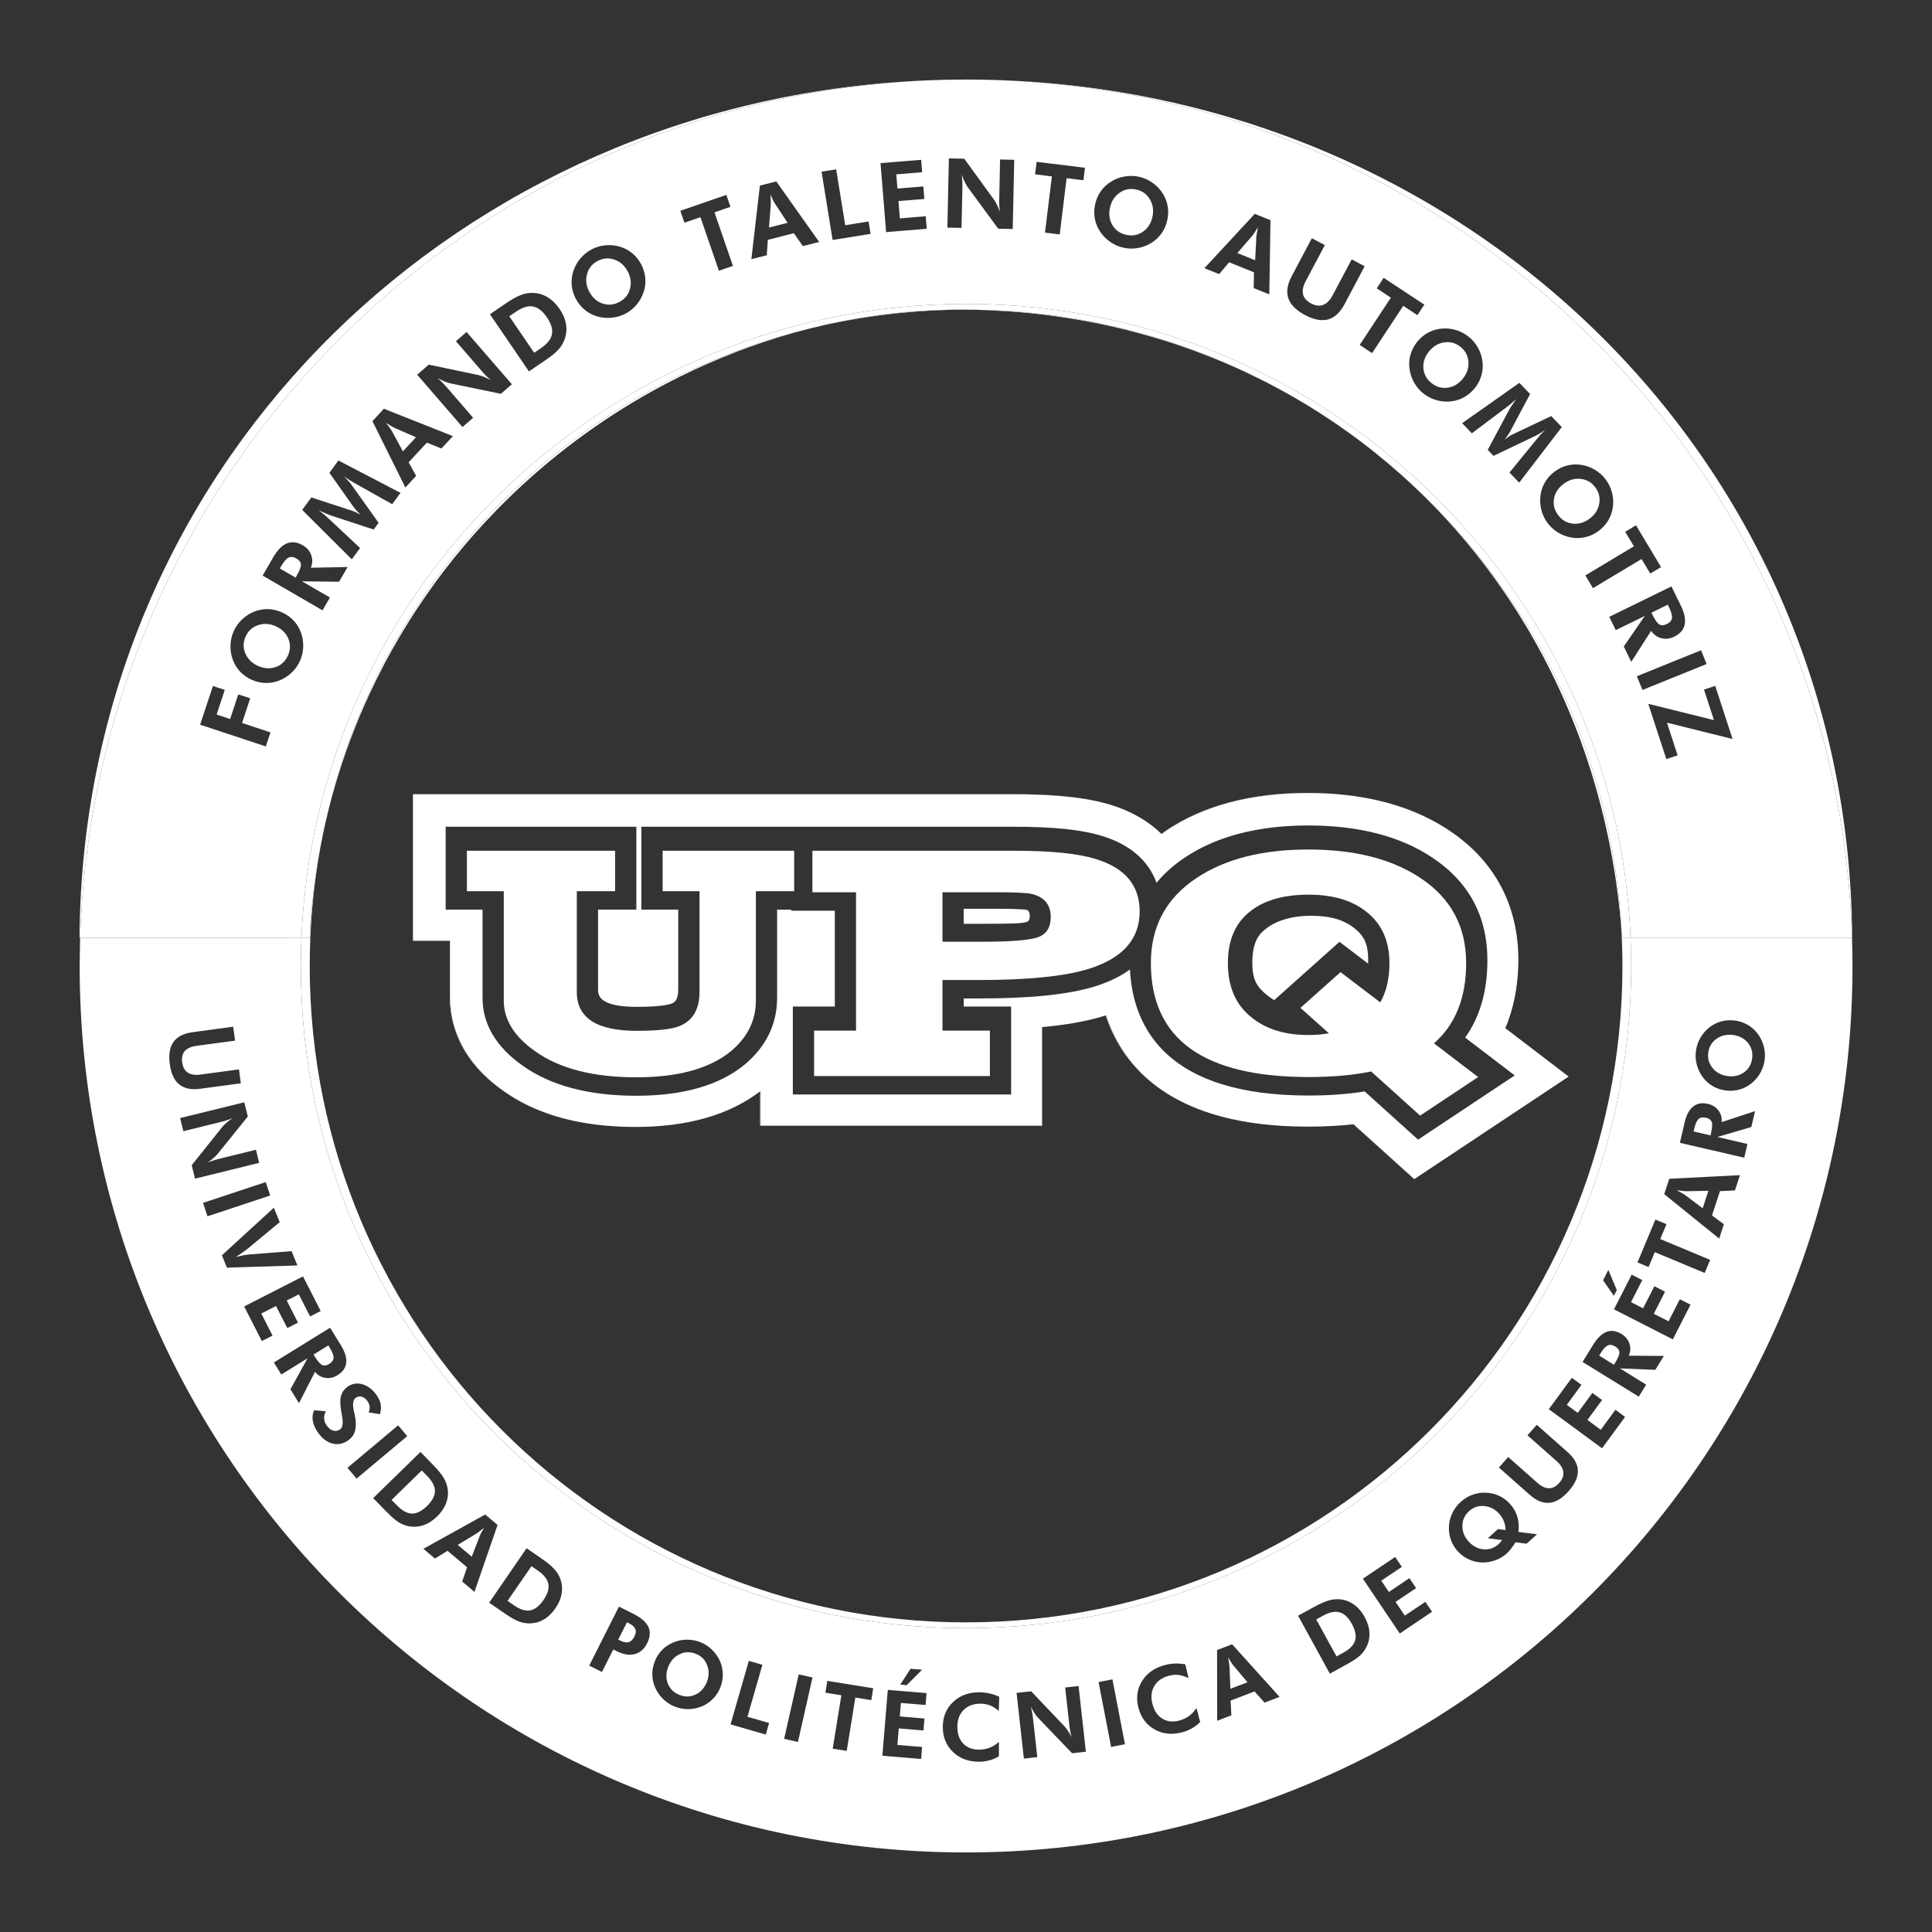 <?xml version="1.0" encoding="utf-8"?>
<!-- Generator: Adobe Illustrator 16.0.3, SVG Export Plug-In . SVG Version: 6.00 Build 0)  -->
<!DOCTYPE svg PUBLIC "-//W3C//DTD SVG 1.1//EN" "http://www.w3.org/Graphics/SVG/1.1/DTD/svg11.dtd">
<svg version="1.1" id="Capa_1" xmlns="http://www.w3.org/2000/svg" xmlns:xlink="http://www.w3.org/1999/xlink" x="0px" y="0px"
	 width="500px" height="500px" viewBox="0 0 500 500" enable-background="new 0 0 500 500" xml:space="preserve">
<rect x="0" y="0" width="500" height="500" fill="#333333" stroke="none"/>
<g>
	<path fill="#FFFFFF" d="M219.041,205.529h-22.758h-89.412v37.955H107v-37.919h89.42h22.752H262.5c8.867,0,15.953,0.594,21.5,1.815
		c-5.564-1.243-12.691-1.852-21.633-1.852H219.041z"/>
	<path fill="#FFFFFF" d="M116.543,258.094v-14.573h-0.133v14.538c0,6.667,2.436,16.317,13.945,24.347
		c5.408,3.845,11.93,6.5,19.486,7.947c-7.496-1.455-13.973-4.102-19.35-7.918C118.979,274.405,116.543,264.761,116.543,258.094z"/>
	<path fill="#FFFFFF" d="M196.713,282.573v8.763h0.133v-8.858C196.803,282.511,196.756,282.541,196.713,282.573z"/>
	<path fill="#FFFFFF" d="M286.285,262.815c-0.043,0.014-0.076,0.025-0.113,0.04c3.375,10.125,11.436,21.228,30.031,26.138
		C297.66,284.054,289.635,272.939,286.285,262.815z"/>
	<path fill="#FFFFFF" d="M350.299,291.006l15.691,14.168l0.059-0.039l-15.656-14.138
		C350.361,291.001,350.328,291.003,350.299,291.006z"/>
	<path fill="#FFFFFF" d="M302.023,214.885c9.553-6.379,21.834-9.651,36.484-9.651c6.379,0,12.313,0.617,17.773,1.84
		c-5.498-1.242-11.477-1.868-17.908-1.868c-14.648,0-26.934,3.265-36.48,9.651c-0.441,0.289-0.826,0.617-1.24,0.916
		c0.023,0.023,0.053,0.046,0.076,0.07C301.168,215.533,301.564,215.188,302.023,214.885z"/>
	<path fill="#FFFFFF" d="M219.172,205.565H196.42H107v37.919h9.41v0.036h0.133v14.573c0,6.667,2.436,16.312,13.949,24.341
		c5.377,3.816,11.854,6.463,19.35,7.918c4.512,0.865,9.393,1.3,14.627,1.3c13.428,0,24.223-3.085,32.244-9.204v0.125
		c0.043-0.032,0.09-0.063,0.133-0.096v8.858h72.848v-25.529c6.396-0.569,11.719-1.535,16.109-2.897
		c0.125-0.036,0.223-0.08,0.346-0.123c0.008,0.023,0.016,0.047,0.023,0.069c0.037-0.015,0.07-0.026,0.113-0.04
		c3.35,10.124,11.375,21.238,29.918,26.178c6.18,1.632,13.521,2.58,22.242,2.58c4.178,0,8.119-0.202,11.811-0.605l0.043,0.038
		c0.029-0.003,0.063-0.005,0.094-0.009l15.656,14.138l39.926-26.521l-16.398-12.52c2.012-4.765,3.369-10.617,3.369-17.745
		c0-14.12-6.223-25.71-17.949-33.458c-5.406-3.612-11.664-6.224-18.715-7.818c-5.461-1.223-11.395-1.84-17.773-1.84
		c-14.65,0-26.932,3.272-36.484,9.651c-0.459,0.303-0.855,0.648-1.295,0.958c-0.023-0.024-0.053-0.047-0.076-0.07
		c-0.02,0.014-0.037,0.028-0.057,0.042c-3.377-3.286-7.738-5.853-13.047-7.489c-1.104-0.348-2.287-0.662-3.549-0.944
		c-5.547-1.222-12.633-1.815-21.5-1.815H219.172z M285.305,216.376c7.168,2.199,11.961,6.4,13.994,12.088
		c2.031-2.422,4.461-4.635,7.365-6.552c8.203-5.492,18.963-8.281,31.934-8.281c13.027,0,23.803,2.789,32.049,8.296
		c9.467,6.248,14.295,15.208,14.295,26.596c0,7.957-1.938,14.653-5.758,20.008l12.826,9.788l-25.012,16.621l-13.824-12.477
		c-4.346,0.699-9.211,1.06-14.494,1.06c-36.408,0-45.447-17.212-46.254-32.621c-2.293,1.672-5.193,3.149-8.881,4.324
		c-6.854,2.134-16.648,3.171-29.953,3.171h-4.184v2.098h12.273v22.762h-56.496v-22.762h10.861v-24.802h-11.291v-0.28h-3.639v22.819
		c0,6.832-2.855,12.678-8.502,17.37c-6.533,5.312-15.906,7.979-27.922,7.979c-12.246,0-22.113-2.595-29.332-7.727
		c-6.938-4.844-10.479-10.782-10.479-17.622v-22.819h-9.543v-21.45h49.346v21.45h-9.906v20.628c0,1.354,0,4.533,10.051,4.533
		c6.48,0,8.516-0.663,8.998-0.857c0.689-0.281,1.705-0.714,1.705-3.763v-20.541h-9.539v-21.45h38.762h6.264h51.57
		C272.721,213.962,280.148,214.741,285.305,216.376z"/>
	<path fill="#FFFFFF" d="M265.906,238.504c0.914-0.454,0.512-2.249,0.492-2.328c-0.064,0-0.262-0.599-0.631-0.692
		c-0.205-0.043-1.701-0.303-7.895-0.303h-8.465v3.9h4.645C262.453,239.081,264.994,238.966,265.906,238.504z"/>
	<path fill="#FFFFFF" d="M328.088,257.684c0.523,0.418,1.078,0.8,1.676,1.146l16.893-15.086l7.42,5.645
		c0-0.281,0.006-0.57,0.006-0.865c0-4.008-0.896-6.17-3.494-8.238c-2.725-2.205-6.242-3.287-11.24-3.287
		c-5.164,0-9.172,1.319-11.756,3.381c-1.646,1.275-3.488,3.2-3.488,8.765C324.104,253.633,325.293,255.492,328.088,257.684z"/>
	<path fill="#FFFFFF" d="M171.486,230.641h9.547v26.033c0,4.477-1.688,7.424-5.07,8.83c-2.02,0.857-5.727,1.275-11.141,1.275
		c-10.354,0-15.543-3.33-15.543-10.019v-26.12h9.906v-10.466h-38.348v10.466h9.537v28.312c0,4.959,2.73,9.348,8.17,13.146
		c6.295,4.476,15.012,6.71,26.148,6.71c10.764,0,18.904-2.234,24.408-6.71c4.35-3.618,6.52-7.993,6.52-13.146v-28.312h9.91v-10.466
		h-34.045V230.641z"/>
	<path fill="#FFFFFF" d="M210.252,230.915h11.287v35.807h-10.854v11.763h45.5v-11.763h-12.273v-13.097h9.68
		c12.635,0,22.055-0.966,28.297-2.926c8.707-2.746,13.053-7.698,13.053-14.833c0-6.703-3.756-11.215-11.283-13.529
		c-4.57-1.441-11.586-2.162-21.068-2.162h-5.1h-5.104h-42.135V230.915z M243.912,230.915h13.961c4.938,0,8.029,0.158,9.254,0.461
		c3.193,0.828,4.801,2.803,4.801,5.945c0,2.639-1.057,4.361-3.16,5.183c-2.117,0.808-7.014,1.218-14.715,1.218h-10.141V230.915z"/>
	<path fill="#FFFFFF" d="M338.68,278.736c6.094,0,11.482-0.482,16.174-1.441l12.664,11.424l15.021-9.982l-11.428-8.721
		c5.545-4.858,8.328-11.777,8.328-20.772c0-9.463-3.961-16.815-11.85-22.033c-7.348-4.901-17.018-7.359-28.992-7.359
		c-11.914,0-21.564,2.458-28.906,7.359c-7.902,5.218-11.846,12.57-11.846,22.033C297.846,268.913,311.449,278.736,338.68,278.736z
		 M323.566,235.852c3.596-2.868,8.639-4.317,15.113-4.317c6.311,0,11.328,1.506,15.025,4.49c3.92,3.121,5.881,7.525,5.881,13.219
		c0,4.021-0.789,7.402-2.371,10.17l-10.289-7.827l-10.371,9.254l7.361,6.566c-1.639,0.303-3.412,0.454-5.318,0.454
		c-6.043,0-10.912-1.499-14.621-4.497c-4.141-3.236-6.201-7.943-6.201-14.12C317.775,243.312,319.703,238.843,323.566,235.852z"/>
	<path fill="#FFFFFF" d="M20.744,242.714c-0.027,0.884-0.051,1.768-0.068,2.653C20.695,244.481,20.715,243.596,20.744,242.714
		L20.744,242.714z"/>
	<path fill="#FFFFFF" d="M479.371,245.591c-0.02-0.96-0.041-1.919-0.072-2.877h-0.002
		C479.326,243.67,479.35,244.631,479.371,245.591z"/>
	<path fill="#FFFFFF" d="M345.02,109.167c0.424,0.287,0.842,0.585,1.264,0.875c-0.406-0.278-0.807-0.563-1.213-0.842
		C345.053,109.188,345.037,109.178,345.02,109.167z"/>
	<path fill="#FFFFFF" d="M355.215,116.628c0.053,0.041,0.105,0.085,0.158,0.127c-0.033-0.027-0.066-0.053-0.098-0.08
		C355.256,116.659,355.234,116.644,355.215,116.628z"/>
	<path fill="#FFFFFF" d="M341.734,107.004c0.418,0.269,0.83,0.547,1.244,0.819c-0.404-0.266-0.807-0.536-1.213-0.8
		C341.756,107.017,341.746,107.011,341.734,107.004z"/>
	<path fill="#FFFFFF" d="M239.645,80.464c0.436-0.025,0.867-0.06,1.301-0.082C240.512,80.404,240.08,80.438,239.645,80.464z"/>
	<path fill="#FFFFFF" d="M339.527,105.621c0.553,0.344,1.109,0.685,1.656,1.034c-0.025-0.017-0.053-0.033-0.078-0.05
		C340.58,106.274,340.053,105.948,339.527,105.621z"/>
	<path fill="#FFFFFF" d="M244.248,80.248c0.412-0.014,0.822-0.036,1.234-0.047C245.07,80.212,244.66,80.234,244.248,80.248z"/>
	<path fill="#FFFFFF" d="M333.23,101.895c-0.131-0.074-0.26-0.15-0.393-0.224c-0.17-0.096-0.346-0.191-0.52-0.291
		c-0.066-0.036-0.133-0.07-0.199-0.107C332.49,101.479,332.861,101.686,333.23,101.895z"/>
	<path fill="#FFFFFF" d="M226.486,81.77c0.295-0.041,0.59-0.084,0.887-0.124C227.076,81.686,226.781,81.729,226.486,81.77z"/>
	<path fill="#FFFFFF" d="M80.156,250c0-10.258,0.908-20.304,2.65-30.061C81.063,229.7,80.156,239.739,80.156,250z"/>
	<path fill="#FFFFFF" d="M222.146,82.429c0.244-0.04,0.488-0.082,0.732-0.121C222.635,82.347,222.391,82.389,222.146,82.429z"/>
	<path fill="#FFFFFF" d="M217.811,83.202c0.203-0.039,0.404-0.078,0.607-0.116C218.215,83.124,218.014,83.163,217.811,83.202z"/>
	<path fill="#FFFFFF" d="M230.836,81.225c0.35-0.04,0.699-0.083,1.051-0.12C231.535,81.142,231.186,81.185,230.836,81.225z"/>
	<path fill="#FFFFFF" d="M235.211,80.789c0.4-0.034,0.801-0.074,1.203-0.106C236.012,80.715,235.611,80.755,235.211,80.789z"/>
	<path fill="#FFFFFF" d="M214.01,83.978c-0.051,0.011-0.104,0.02-0.154,0.031c-0.061,0.014-0.119,0.027-0.18,0.041
		C213.787,84.025,213.898,84.001,214.01,83.978z"/>
	<path fill="#FFFFFF" d="M83.592,215.843c0,0.003-0.002,0.007-0.002,0.011c-0.16,0.783-0.303,1.573-0.451,2.361
		C83.287,217.423,83.432,216.63,83.592,215.843z"/>
	<path fill="#FFFFFF" d="M317.818,428.914c0.098,0.555,0.188,1.045,0.256,1.492c0.072,0.439,0.107,0.742,0.115,0.9l0.234,5.752
		l4.428-1.694l-3.766-4.476c-0.107-0.137-0.277-0.375-0.496-0.714C318.369,429.836,318.105,429.418,317.818,428.914z"/>
	<path fill="#FFFFFF" d="M418.039,348.478c-0.717-0.447-1.357-0.541-1.928-0.289c-0.57,0.245-1.225,0.966-1.965,2.17l-0.287,0.469
		l3.826,2.364l0.289-0.462c0.777-1.269,1.15-2.184,1.121-2.753C419.07,349.399,418.721,348.902,418.039,348.478z"/>
	<path fill="#FFFFFF" d="M112.561,385.928c0.012-1.239-0.648-2.552-1.988-3.921l-1.42-1.456l-7.811,7.626l1.424,1.456
		c1.34,1.362,2.627,2.061,3.863,2.083c1.232,0.014,2.525-0.635,3.881-1.961C111.861,388.443,112.539,387.16,112.561,385.928z"/>
	<path fill="#FFFFFF" d="M389.609,395.976c0.021-0.757-0.109-1.5-0.396-2.242c-0.285-0.735-0.691-1.391-1.215-1.968
		c-1.092-1.196-2.385-1.866-3.881-2.004c-1.492-0.137-2.801,0.296-3.926,1.327c-1.145,1.03-1.725,2.299-1.732,3.805
		c-0.012,1.492,0.533,2.848,1.625,4.051c1.104,1.211,2.387,1.889,3.85,2.019s2.768-0.317,3.906-1.348
		c0.098-0.087,0.223-0.224,0.379-0.404c0.158-0.18,0.334-0.396,0.539-0.648l-3.711-0.454l2.635-2.393L389.609,395.976z"/>
	<path fill="#FFFFFF" d="M83.393,353.271c0.518,0.224,1.127,0.137,1.805-0.281c0.721-0.447,1.092-0.98,1.125-1.601
		c0.035-0.619-0.322-1.527-1.064-2.724l-0.283-0.469l-3.828,2.364l0.291,0.476C82.213,352.283,82.865,353.04,83.393,353.271z"/>
	<path fill="#FFFFFF" d="M162.729,420.085l-0.465-0.245L160,424.33l0.473,0.237c0.887,0.454,1.629,0.591,2.217,0.433
		c0.588-0.173,1.088-0.663,1.496-1.478c0.381-0.75,0.461-1.405,0.227-1.946C164.182,421.028,163.623,420.524,162.729,420.085z"/>
	<path fill="#FFFFFF" d="M180.041,427.984c-1.438-0.563-2.832-0.52-4.188,0.137s-2.316,1.744-2.914,3.258
		c-0.604,1.535-0.625,2.983-0.084,4.367c0.545,1.362,1.553,2.336,3.027,2.912c1.441,0.563,2.828,0.52,4.162-0.122
		c1.342-0.642,2.297-1.737,2.895-3.258c0.588-1.507,0.609-2.963,0.061-4.36C182.449,429.512,181.469,428.539,180.041,427.984z"/>
	<path fill="#FFFFFF" d="M123.395,396.833l-4.932,2.983l3.629,3.063l2.098-5.463c0.063-0.159,0.195-0.418,0.379-0.778
		c0.199-0.354,0.436-0.786,0.734-1.283c-0.428,0.346-0.824,0.67-1.182,0.944C123.768,396.573,123.523,396.754,123.395,396.833z"/>
	<path fill="#FFFFFF" d="M139.211,406.477l-1.676-1.146l-6.182,8.973l1.674,1.161c1.578,1.081,2.977,1.514,4.193,1.297
		c1.219-0.224,2.361-1.117,3.432-2.674s1.488-2.94,1.262-4.159C141.689,408.711,140.785,407.558,139.211,406.477z"/>
	<path fill="#FFFFFF" d="M346.725,417.281c-1.189-0.354-2.627-0.072-4.303,0.85l-1.785,0.988l5.254,9.557l1.781-0.98
		c1.68-0.915,2.695-1.975,3.037-3.156c0.35-1.189,0.068-2.609-0.842-4.268C348.961,418.621,347.914,417.619,346.725,417.281z"/>
	<path fill="#FFFFFF" d="M436.043,309.232l4.609,3.467l1.479-4.52l-5.85,0.108c-0.172,0-0.457-0.022-0.865-0.072
		c-0.402-0.043-0.889-0.108-1.467-0.194c0.49,0.273,0.938,0.512,1.324,0.749C435.658,308.987,435.918,309.146,436.043,309.232z"/>
	<path fill="#FFFFFF" d="M441.508,289.267c-0.822-0.188-1.463-0.086-1.918,0.339c-0.469,0.418-0.854,1.313-1.168,2.688l-0.125,0.526
		l4.381,1.017l0.123-0.534c0.332-1.441,0.4-2.429,0.188-2.962C442.779,289.801,442.289,289.447,441.508,289.267z"/>
	<path fill="#FFFFFF" d="M448.484,267.846c-1.604-0.201-3.02,0.123-4.252,0.987c-1.227,0.872-1.936,2.062-2.135,3.583
		c-0.197,1.535,0.182,2.883,1.146,4.021c0.959,1.168,2.246,1.838,3.863,2.054c1.637,0.209,3.053-0.115,4.252-0.966
		c1.201-0.864,1.9-2.075,2.105-3.646c0.193-1.535-0.178-2.869-1.125-4.015C451.389,268.732,450.105,268.055,448.484,267.846z"/>
	<path fill="#FFFFFF" d="M479.371,245.591c-0.021-0.96-0.045-1.921-0.074-2.877h-57.311c0.102,2.417,0.164,4.844,0.164,7.286
		c0,94.643-77.076,171.354-172.152,171.354c-95.074,0-172.145-76.711-172.145-171.354c0-2.442,0.064-4.869,0.166-7.286H20.744
		c-0.029,0.882-0.049,1.768-0.068,2.653c-0.031,1.542-0.059,3.084-0.059,4.633c0,126.702,102.707,229.41,229.402,229.41
		S479.426,376.702,479.426,250C479.426,248.526,479.398,247.059,479.371,245.591z M235.641,431.876l3.006,0.245l-4.004,4
		l-1.654-0.144L235.641,431.876z M43.941,275.407c-0.332-2.473-0.012-4.397,0.959-5.76c0.973-1.361,2.605-2.198,4.9-2.508
		l10.545-1.427l0.49,3.604l-9.979,1.348c-1.398,0.188-2.404,0.635-3.031,1.341c-0.621,0.714-0.848,1.687-0.682,2.912
		c0.162,1.239,0.643,2.126,1.434,2.659c0.805,0.533,1.896,0.714,3.283,0.526l9.98-1.341l0.482,3.597l-10.549,1.42
		c-2.295,0.303-4.094-0.072-5.395-1.132C45.084,279.602,44.275,277.851,43.941,275.407z M49.617,301.549l7.982-9.982
		c0.223-0.274,0.547-0.591,0.986-0.966c0.434-0.375,0.959-0.786,1.58-1.232c-0.459,0.194-0.928,0.382-1.398,0.533
		c-0.48,0.166-1.092,0.331-1.836,0.512l-9.48,2.335l-0.836-3.388l16.605-4.087l0.912,3.684l-7.855,9.723
		c-0.221,0.281-0.549,0.605-0.98,0.988c-0.434,0.374-0.959,0.778-1.557,1.21c0.465-0.201,0.936-0.382,1.416-0.533
		c0.473-0.158,1.074-0.324,1.801-0.504l9.287-2.292l0.83,3.395l-16.6,4.087L49.617,301.549z M52.547,311.301l16.225-5.377
		l1.152,3.474l-16.227,5.377L52.547,311.301z M57.43,324.872l13.441-12.317l1.525,3.74l-8.609,7.114
		c-0.18,0.145-0.52,0.39-1.014,0.728c-0.5,0.354-1.066,0.735-1.715,1.161c0.721-0.181,1.363-0.324,1.939-0.433
		c0.563-0.101,1.045-0.166,1.428-0.202l11.037-0.864l1.51,3.697l-18.234,0.576L57.43,324.872z M67.773,347.071l-4.582-8.966
		l15.227-7.777l4.58,8.967l-2.746,1.398l-2.918-5.709l-3.129,1.593l2.912,5.716l-2.764,1.413l-2.92-5.709l-3.816,1.946l2.92,5.716
		L67.773,347.071z M75.164,359.548l4.434-8.029l-6.797,4.202l-1.918-3.113l14.541-8.988l2.754,4.454
		c1.092,1.767,1.564,3.302,1.424,4.613c-0.141,1.305-0.902,2.378-2.277,3.229c-1,0.62-2.045,0.837-3.121,0.678
		c-1.086-0.166-1.973-0.685-2.686-1.563l-4.137,8.101L75.164,359.548z M86.182,373.624c-1.416-0.316-2.674-1.225-3.768-2.702
		c-0.777-1.06-1.254-2.091-1.447-3.106c-0.195-1.023-0.08-1.976,0.33-2.848l3.057,0.274c-0.354,0.584-0.512,1.211-0.465,1.874
		c0.047,0.678,0.277,1.297,0.699,1.866c0.504,0.692,1.074,1.125,1.693,1.276c0.625,0.165,1.205,0.043,1.76-0.36
		c0.652-0.49,0.811-1.629,0.475-3.438c-0.115-0.591-0.191-1.052-0.244-1.398c-0.268-1.665-0.268-2.955-0.004-3.863
		c0.256-0.9,0.801-1.657,1.625-2.271c1.133-0.828,2.396-1.066,3.791-0.713c1.395,0.375,2.617,1.261,3.676,2.703
		c0.613,0.836,0.996,1.657,1.154,2.479c0.154,0.822,0.086,1.694-0.191,2.617l-2.947-0.512c0.252-0.512,0.346-1.002,0.291-1.485
		c-0.055-0.49-0.256-0.973-0.609-1.463c-0.432-0.577-0.926-0.938-1.48-1.089c-0.551-0.144-1.061-0.043-1.531,0.296
		c-0.721,0.541-0.865,1.744-0.422,3.604c0.086,0.36,0.15,0.649,0.197,0.851c0.322,1.564,0.357,2.869,0.098,3.929
		c-0.26,1.052-0.814,1.896-1.672,2.522C88.949,373.624,87.598,373.941,86.182,373.624z M89.932,379.859l13.102-10.984l2.35,2.796
		l-13.102,10.992L89.932,379.859z M105.912,395.01c-0.945-0.174-1.834-0.505-2.678-1.017s-1.906-1.42-3.193-2.746l-0.9-0.915
		l-2.555-2.624l12.238-11.943l3.25,3.345c1.283,1.312,2.205,2.437,2.76,3.373c0.559,0.938,0.902,1.903,1.027,2.897
		c0.18,1.276,0.029,2.516-0.436,3.712c-0.473,1.204-1.232,2.328-2.303,3.366c-1.082,1.06-2.238,1.809-3.457,2.234
		C108.445,395.125,107.191,395.232,105.912,395.01z M119.609,409.295l1.275-3.676l-5.055-4.274l-3.256,2.011l-2.998-2.529
		l15.998-8.873l3.197,2.696l-5.982,17.326L119.609,409.295z M145.348,412.48c-0.227,1.269-0.764,2.522-1.613,3.755
		c-0.859,1.247-1.842,2.206-2.955,2.869c-1.115,0.648-2.322,0.994-3.619,1.03c-0.959,0.015-1.898-0.144-2.828-0.482
		c-0.924-0.339-2.145-1.023-3.658-2.069l-1.066-0.728l-3.014-2.076l9.688-14.091l3.838,2.646c1.518,1.038,2.637,1.968,3.365,2.782
		c0.729,0.808,1.248,1.687,1.572,2.631C145.475,409.973,145.568,411.219,145.348,412.48z M167.449,425.332
		c-0.746,1.478-1.813,2.393-3.203,2.753c-1.383,0.354-2.926,0.101-4.631-0.757l-0.895-0.454l-2.943,5.831l-3.287-1.65l7.701-15.273
		l3.752,1.889c2.004,1.017,3.291,2.141,3.863,3.381C168.377,422.305,168.262,423.731,167.449,425.332z M186.441,436.647
		c-0.439,1.139-1.074,2.134-1.898,2.984c-0.818,0.851-1.777,1.499-2.877,1.968c-1.135,0.461-2.303,0.706-3.502,0.721
		c-1.199,0.014-2.357-0.195-3.471-0.628c-0.969-0.382-1.859-0.915-2.662-1.606c-0.801-0.692-1.467-1.5-2.004-2.422
		c-0.693-1.189-1.09-2.443-1.186-3.763c-0.102-1.319,0.096-2.616,0.598-3.892c0.443-1.14,1.07-2.134,1.885-2.978
		c0.814-0.843,1.777-1.491,2.896-1.953c1.1-0.468,2.26-0.713,3.486-0.728c1.217-0.015,2.393,0.201,3.514,0.627
		c1.105,0.433,2.104,1.074,2.982,1.91c0.885,0.836,1.572,1.795,2.076,2.883c0.494,1.103,0.762,2.234,0.785,3.409
		C187.094,434.355,186.885,435.509,186.441,436.647z M198.188,448.9l-9.125-2.631l4.734-16.44l3.51,1.017l-3.869,13.449l5.607,1.614
		L198.188,448.9z M206.504,450.817l-3.568-0.814l3.773-16.678l3.564,0.807L206.504,450.817z M225.488,439.992l-4.125-0.678
		l-2.234,13.816l-3.627-0.583l2.238-13.811l-4.129-0.67l0.494-3.063l11.881,1.918L225.488,439.992z M239.537,441.246l-6.391-0.526
		l-0.283,3.496l6.389,0.533l-0.26,3.092l-6.393-0.533l-0.35,4.281l6.389,0.526l-0.252,3.099l-10.029-0.836l1.406-17.038
		l10.033,0.836L239.537,441.246z M249.285,451.243c1.016,1.052,2.389,1.571,4.125,1.557c0.992,0,1.906-0.173,2.754-0.512
		c0.848-0.332,1.625-0.836,2.35-1.499v3.748c-0.781,0.461-1.586,0.814-2.439,1.037c-0.854,0.238-1.752,0.354-2.691,0.36
		c-2.732,0.015-4.967-0.828-6.729-2.501c-1.76-1.687-2.645-3.834-2.656-6.436c-0.018-2.603,0.844-4.758,2.592-6.458
		c1.736-1.694,3.996-2.552,6.76-2.581c0.92,0,1.82,0.102,2.686,0.289c0.867,0.194,1.715,0.482,2.564,0.879l-0.111,3.676
		c-0.746-0.663-1.502-1.139-2.285-1.448c-0.781-0.303-1.609-0.447-2.5-0.44c-1.824,0.008-3.271,0.556-4.35,1.658
		c-1.074,1.088-1.607,2.559-1.594,4.396C247.771,448.771,248.279,450.19,249.285,451.243z M277.459,453.736l-8.852-9.218
		c-0.248-0.253-0.529-0.613-0.84-1.104c-0.313-0.476-0.645-1.052-1.012-1.723c0.137,0.483,0.256,0.959,0.35,1.456
		c0.094,0.498,0.184,1.125,0.266,1.889l1.082,9.701l-3.475,0.39l-1.889-17.003l3.773-0.418l8.621,9.06
		c0.252,0.253,0.529,0.62,0.848,1.096c0.316,0.469,0.65,1.045,1.012,1.701c-0.148-0.49-0.268-0.98-0.357-1.471
		c-0.096-0.497-0.184-1.109-0.266-1.852l-1.053-9.515l3.467-0.382l1.893,17.003L277.459,453.736z M287.549,452.101l-3.238-16.786
		l3.586-0.699l3.238,16.793L287.549,452.101z M308.502,447.278c-0.768,0.44-1.6,0.778-2.512,1.023
		c-2.635,0.714-5.014,0.477-7.143-0.706c-2.127-1.182-3.527-3.027-4.205-5.55c-0.682-2.508-0.391-4.814,0.865-6.897
		c1.25-2.083,3.207-3.488,5.881-4.209c0.893-0.245,1.779-0.383,2.666-0.418c0.883-0.029,1.787,0.035,2.703,0.209l0.832,3.574
		c-0.887-0.446-1.748-0.721-2.576-0.821c-0.836-0.094-1.68-0.021-2.533,0.209c-1.762,0.476-3.023,1.384-3.785,2.718
		c-0.76,1.326-0.9,2.883-0.424,4.655c0.465,1.737,1.326,2.991,2.568,3.741c1.24,0.757,2.707,0.915,4.383,0.469
		c0.947-0.26,1.799-0.656,2.529-1.204c0.736-0.54,1.363-1.218,1.889-2.054l0.959,3.632
		C309.961,446.299,309.266,446.839,308.502,447.278z M327.271,440.641l-2.596-2.897l-6.188,2.364l0.188,3.819l-3.666,1.406
		l-0.035-18.301l3.902-1.491l12.279,13.615L327.271,440.641z M353.697,426.11c-0.41,0.864-0.973,1.636-1.697,2.313
		c-0.717,0.67-1.881,1.448-3.488,2.328l-1.139,0.627l-3.205,1.759l-8.227-14.992l4.09-2.241c1.607-0.887,2.934-1.463,3.994-1.752
		c1.049-0.288,2.068-0.353,3.063-0.216c1.279,0.173,2.43,0.656,3.467,1.42c1.031,0.771,1.898,1.816,2.619,3.121
		c0.732,1.333,1.143,2.645,1.23,3.942C354.486,423.703,354.256,424.942,353.697,426.11z M362.26,422.751l-9.543-14.185l8.35-5.621
		l1.727,2.565l-5.318,3.567l1.959,2.927l5.32-3.582l1.732,2.58l-5.322,3.575l2.396,3.553l5.316-3.582l1.736,2.573L362.26,422.751z
		 M416.24,328.649l2.182,5.218l-0.758,1.478l-2.793-4.007L416.24,328.649z M395.076,399.514l-2.854-0.374
		c-0.473,0.721-0.881,1.304-1.23,1.751c-0.342,0.447-0.678,0.814-1.002,1.11c-0.863,0.785-1.869,1.384-3.012,1.802
		s-2.303,0.605-3.471,0.563c-1.199-0.036-2.34-0.317-3.416-0.814c-1.082-0.505-2.021-1.197-2.83-2.083
		c-0.803-0.887-1.4-1.889-1.791-3.006c-0.396-1.103-0.555-2.271-0.482-3.488c0.059-1.189,0.357-2.328,0.879-3.402
		c0.52-1.096,1.24-2.04,2.16-2.876c0.893-0.807,1.902-1.427,3.025-1.845c1.125-0.411,2.289-0.599,3.49-0.548
		c1.207,0.051,2.35,0.31,3.416,0.814c1.063,0.482,2.004,1.189,2.824,2.083c0.898,0.994,1.535,2.104,1.904,3.337
		c0.367,1.232,0.465,2.53,0.279,3.921l4.797,0.612L395.076,399.514z M405.977,385.885c-1.652,1.866-3.307,2.883-4.98,3.034
		c-1.668,0.166-3.373-0.526-5.105-2.068l-7.973-7.057l2.408-2.717l7.539,6.674c1.057,0.938,2.059,1.405,3.002,1.405
		c0.951,0.008,1.83-0.446,2.652-1.376c0.826-0.93,1.182-1.874,1.07-2.826c-0.111-0.958-0.695-1.896-1.744-2.825l-7.543-6.667
		l2.412-2.725l7.963,7.057c1.74,1.535,2.631,3.143,2.674,4.814C408.406,382.281,407.609,384.039,405.977,385.885z M414.615,374.813
		l-13.781-10.119l5.957-8.116l2.488,1.824l-3.795,5.168l2.828,2.083l3.803-5.168l2.5,1.838l-3.791,5.16l3.453,2.545l3.795-5.176
		l2.5,1.846L414.615,374.813z M428.396,354.51l-9.16-0.367l6.799,4.202l-1.92,3.099l-14.549-8.973l2.746-4.455
		c1.092-1.766,2.25-2.876,3.479-3.337c1.232-0.461,2.533-0.267,3.91,0.584c0.998,0.62,1.672,1.448,2.01,2.486
		c0.336,1.045,0.271,2.076-0.201,3.106l9.1,0.058L428.396,354.51z M432.926,346.625l-15.229-7.77l4.58-8.974l2.746,1.405
		l-2.916,5.708l3.129,1.594l2.916-5.709l2.764,1.413l-2.912,5.715l3.816,1.946l2.916-5.716l2.768,1.413L432.926,346.625z
		 M441.172,329.442l-12.912-5.392l-1.607,3.863l-2.869-1.204l4.631-11.092l2.873,1.196l-1.615,3.849l12.912,5.392L441.172,329.442z
		 M449.006,308.079l-3.881,0.187l-2.061,6.293l3.08,2.271l-1.221,3.719l-14.225-11.503l1.301-3.972l18.305-0.944L449.006,308.079z
		 M453.248,291.667l-8.801,2.58l7.785,1.81l-0.822,3.553l-16.656-3.849l1.182-5.11c0.461-2.018,1.207-3.445,2.23-4.267
		c1.014-0.836,2.318-1.06,3.889-0.691c1.15,0.259,2.043,0.828,2.691,1.708c0.66,0.879,0.924,1.881,0.813,3.005l8.645-2.847
		L453.248,291.667z M456.693,274.297c-0.129,1.038-0.439,2.032-0.918,2.977c-0.48,0.951-1.104,1.787-1.867,2.53
		c-0.984,0.966-2.105,1.636-3.367,2.062c-1.25,0.41-2.559,0.525-3.912,0.36c-1.223-0.166-2.34-0.534-3.35-1.117
		c-1.016-0.592-1.885-1.37-2.602-2.336s-1.229-2.032-1.545-3.214c-0.307-1.183-0.391-2.372-0.23-3.561
		c0.154-1.176,0.529-2.3,1.123-3.359c0.605-1.052,1.373-1.96,2.311-2.71c0.943-0.749,1.982-1.275,3.117-1.586
		c1.129-0.31,2.303-0.382,3.51-0.23c1.215,0.159,2.332,0.526,3.355,1.125c1.02,0.598,1.889,1.361,2.598,2.32
		c0.729,0.995,1.244,2.062,1.551,3.222C456.766,271.947,456.848,273.122,456.693,274.297z"/>
	<path fill="#FFFFFF" d="M217.811,83.202c0.203-0.039,0.404-0.078,0.607-0.116c1.238-0.232,2.48-0.451,3.729-0.657
		c0.244-0.04,0.488-0.082,0.732-0.121c1.197-0.192,2.4-0.37,3.607-0.538c0.295-0.041,0.59-0.084,0.887-0.124
		c1.15-0.152,2.305-0.291,3.463-0.421c0.35-0.04,0.699-0.083,1.051-0.12c1.105-0.117,2.213-0.219,3.324-0.315
		c0.4-0.034,0.801-0.074,1.203-0.106c1.074-0.085,2.152-0.153,3.23-0.219c0.436-0.026,0.867-0.06,1.301-0.082
		c1.098-0.058,2.199-0.097,3.303-0.134c0.412-0.014,0.822-0.036,1.234-0.047c1.508-0.04,3.02-0.062,4.537-0.062
		c-12.193-0.122-24.322,1.216-36.164,3.869c0.051-0.012,0.104-0.021,0.154-0.031C215.271,83.705,216.539,83.446,217.811,83.202z"/>
	<path fill="#FFFFFF" d="M419.631,240.758c0.164,3.061,0.254,6.141,0.254,9.242c0,93.821-76.051,169.868-169.865,169.868
		c-93.816,0-169.863-76.047-169.863-169.868c0-10.261,0.906-20.3,2.65-30.061c0.104-0.577,0.223-1.149,0.332-1.725
		c0.148-0.788,0.291-1.578,0.451-2.361c-1.82,8.676-3,17.64-3.453,26.86H78.02c-0.102,2.417-0.166,4.844-0.166,7.286
		c0,94.643,77.07,171.354,172.145,171.354c95.076,0,172.152-76.711,172.152-171.354c0-2.442-0.063-4.869-0.164-7.286h-2.199
		C419.742,242.06,419.682,241.41,419.631,240.758z"/>
	<path fill="#FFFFFF" d="M341.766,107.023c0.406,0.264,0.809,0.534,1.213,0.8c0.682,0.446,1.367,0.888,2.041,1.344
		c0.018,0.011,0.033,0.021,0.051,0.033c0.406,0.279,0.807,0.563,1.213,0.842c1.717,1.184,3.414,2.392,5.086,3.635
		c-3.154-2.354-6.396-4.599-9.721-6.729c0.029,0.019,0.057,0.038,0.086,0.057C341.746,107.011,341.756,107.017,341.766,107.023z"/>
	<path fill="#FFFFFF" d="M355.275,116.675c0.031,0.027,0.064,0.053,0.098,0.08c0.174,0.138,0.346,0.279,0.518,0.418
		c-0.23-0.187-0.461-0.375-0.693-0.56c0.006,0.005,0.012,0.01,0.018,0.015C355.234,116.644,355.256,116.659,355.275,116.675z"/>
	<path fill="#FFFFFF" d="M335.221,103.027c0.738,0.43,1.475,0.865,2.207,1.305C336.695,103.894,335.961,103.456,335.221,103.027z"/>
	<path fill="#FFFFFF" d="M351.744,113.955c0.717,0.537,1.426,1.087,2.133,1.635C353.17,115.04,352.461,114.493,351.744,113.955z"/>
	<path fill="#FFFFFF" d="M332.318,101.38c0.174,0.1,0.35,0.195,0.52,0.291C332.664,101.574,332.492,101.477,332.318,101.38z"/>
	<path fill="#FFFFFF" d="M341.105,106.605c0.025,0.017,0.053,0.033,0.078,0.05c0.072,0.045,0.143,0.088,0.213,0.133
		c-0.992-0.634-1.99-1.258-2.996-1.871c0.377,0.23,0.75,0.47,1.127,0.704C340.053,105.948,340.58,106.274,341.105,106.605z"/>
	<path fill="#FFFFFF" d="M232.439,21.217C114.457,29.668,21.359,122.63,20.574,242.714h0.008
		C21.365,122.63,114.457,29.668,232.439,21.217z"/>
	<path fill="#FFFFFF" d="M89.48,194.738c0.117-0.337,0.236-0.674,0.357-1.01C89.717,194.064,89.598,194.401,89.48,194.738z"/>
	<path fill="#FFFFFF" d="M368.443,128.326c0.102,0.101,0.205,0.201,0.307,0.302C368.648,128.527,368.545,128.427,368.443,128.326z"
		/>
	<path fill="#FFFFFF" d="M88.451,197.768c0.072-0.219,0.141-0.438,0.213-0.657C88.592,197.329,88.523,197.549,88.451,197.768z"/>
	<path fill="#FFFFFF" d="M85.725,206.915c0.098-0.366,0.197-0.732,0.297-1.098C85.922,206.183,85.822,206.549,85.725,206.915z"/>
	<path fill="#FFFFFF" d="M90.693,191.381c0.088-0.233,0.178-0.464,0.266-0.696C90.871,190.917,90.781,191.147,90.693,191.381z"/>
	<path fill="#FFFFFF" d="M84.883,210.201c0.07-0.29,0.139-0.582,0.213-0.872C85.021,209.619,84.953,209.911,84.883,210.201z"/>
	<path fill="#FFFFFF" d="M362.324,122.606c-0.027-0.024-0.055-0.049-0.082-0.074C362.27,122.558,362.297,122.582,362.324,122.606z"
		/>
	<path fill="#FFFFFF" d="M371.75,131.665c-0.082-0.085-0.166-0.17-0.248-0.255C371.584,131.495,371.668,131.58,371.75,131.665z"/>
	<path fill="#FFFFFF" d="M388.262,151.732c-0.004-0.007-0.008-0.014-0.014-0.02C388.254,151.719,388.258,151.726,388.262,151.732z"
		/>
	<path fill="#FFFFFF" d="M374.643,134.749c-0.018-0.02-0.035-0.038-0.051-0.057C374.607,134.711,374.625,134.729,374.643,134.749z"
		/>
	<path fill="#FFFFFF" d="M86.699,203.411c0.064-0.224,0.133-0.445,0.199-0.668C86.832,202.966,86.764,203.188,86.699,203.411z"/>
	<path fill="#FFFFFF" d="M365.623,125.619c-0.086-0.081-0.172-0.162-0.258-0.243C365.451,125.457,365.537,125.538,365.623,125.619z"
		/>
	<path fill="#FFFFFF" d="M158.869,107.188c0.086-0.055,0.17-0.109,0.256-0.164C159.039,107.078,158.955,107.133,158.869,107.188z"/>
	<path fill="#FFFFFF" d="M148.996,114.055c0.088-0.065,0.174-0.131,0.262-0.195C149.17,113.924,149.084,113.989,148.996,114.055z"/>
	<path fill="#FFFFFF" d="M169.15,101.039c0.09-0.049,0.178-0.099,0.266-0.147C169.328,100.94,169.24,100.99,169.15,101.039z"/>
	<path fill="#FFFFFF" d="M171.924,99.538c0.023-0.012,0.045-0.022,0.066-0.034C171.969,99.516,171.947,99.526,171.924,99.538z"/>
	<path fill="#FFFFFF" d="M139.574,121.618c0.1-0.085,0.197-0.17,0.297-0.254C139.771,121.448,139.674,121.533,139.574,121.618z"/>
	<path fill="#FFFFFF" d="M130.674,129.836c0.105-0.104,0.213-0.209,0.318-0.313C130.887,129.627,130.779,129.73,130.674,129.836z"/>
	<path fill="#FFFFFF" d="M179.789,95.634c0.1-0.046,0.199-0.093,0.297-0.139C179.988,95.541,179.889,95.588,179.789,95.634z"/>
	<path fill="#FFFFFF" d="M193.59,89.933c0.166-0.06,0.332-0.118,0.498-0.178C193.922,89.814,193.756,89.873,193.59,89.933z"/>
	<path fill="#FFFFFF" d="M201.846,87.182c0.186-0.057,0.371-0.114,0.557-0.171C202.217,87.067,202.031,87.125,201.846,87.182z"/>
	<path fill="#FFFFFF" d="M204.803,86.31c0.252-0.071,0.504-0.142,0.756-0.212C205.307,86.168,205.055,86.238,204.803,86.31z"/>
	<path fill="#FFFFFF" d="M190.707,91.008c0.131-0.05,0.262-0.101,0.393-0.15C190.969,90.907,190.838,90.958,190.707,91.008z"/>
	<path fill="#FFFFFF" d="M128.602,131.919c0.031-0.031,0.061-0.063,0.092-0.094C128.662,131.856,128.633,131.888,128.602,131.919z"
		/>
	<path fill="#FFFFFF" d="M182.617,94.349c0.086-0.038,0.172-0.075,0.258-0.113C182.789,94.273,182.703,94.311,182.617,94.349z"/>
	<path fill="#FFFFFF" d="M105.715,160.992c0.135-0.215,0.27-0.431,0.404-0.645C105.984,160.562,105.85,160.777,105.715,160.992z"/>
	<path fill="#FFFFFF" d="M393.176,159.152c-0.051-0.082-0.104-0.164-0.154-0.246C393.072,158.988,393.125,159.07,393.176,159.152z"
		/>
	<path fill="#FFFFFF" d="M95.525,179.812c0.104-0.226,0.211-0.449,0.316-0.674C95.736,179.362,95.629,179.586,95.525,179.812z"/>
	<path fill="#FFFFFF" d="M395.424,162.848c-0.029-0.051-0.059-0.101-0.09-0.15C395.365,162.747,395.395,162.797,395.424,162.848z"/>
	<path fill="#FFFFFF" d="M94.09,183.011c0.133-0.304,0.266-0.606,0.4-0.908C94.355,182.404,94.223,182.707,94.09,183.011z"/>
	<path fill="#FFFFFF" d="M101.148,168.732c0.117-0.21,0.236-0.419,0.354-0.628C101.385,168.313,101.266,168.522,101.148,168.732z"/>
	<path fill="#FFFFFF" d="M390.803,155.465c-0.047-0.07-0.092-0.141-0.139-0.21C390.711,155.324,390.756,155.395,390.803,155.465z"/>
	<path fill="#FFFFFF" d="M120.295,141.048c0.082-0.098,0.164-0.197,0.248-0.295C120.459,140.851,120.377,140.95,120.295,141.048z"/>
	<path fill="#FFFFFF" d="M114.598,148.139c0.119-0.156,0.24-0.313,0.359-0.468C114.838,147.826,114.717,147.982,114.598,148.139z"/>
	<path fill="#FFFFFF" d="M122.332,138.687c0.113-0.13,0.227-0.258,0.342-0.387C122.559,138.429,122.445,138.557,122.332,138.687z"/>
	<path fill="#FFFFFF" d="M107.523,158.163c0.119-0.184,0.24-0.365,0.361-0.549C107.764,157.798,107.643,157.979,107.523,158.163z"/>
	<path fill="#FFFFFF" d="M92.967,185.638c0.039-0.095,0.078-0.191,0.117-0.286C93.045,185.446,93.006,185.543,92.967,185.638z"/>
	<path fill="#FFFFFF" d="M112.658,150.741c0.115-0.156,0.229-0.313,0.344-0.47C112.887,150.428,112.773,150.585,112.658,150.741z"/>
	<path fill="#FFFFFF" d="M99.514,171.755c0.141-0.263,0.279-0.526,0.42-0.789C99.793,171.229,99.654,171.492,99.514,171.755z"/>
	<path fill="#FFFFFF" d="M283.033,83.493c-0.131-0.026-0.266-0.049-0.396-0.074C282.768,83.444,282.902,83.467,283.033,83.493z"/>
	<path fill="#FFFFFF" d="M298.689,87.34c-0.174-0.052-0.35-0.101-0.525-0.151C298.34,87.239,298.516,87.288,298.689,87.34z"/>
	<path fill="#FFFFFF" d="M288.475,84.657c-0.115-0.026-0.23-0.056-0.348-0.082C288.244,84.602,288.359,84.631,288.475,84.657z"/>
	<path fill="#FFFFFF" d="M272.85,81.805c-0.307-0.042-0.609-0.087-0.914-0.128C272.24,81.718,272.543,81.763,272.85,81.805z"/>
	<path fill="#FFFFFF" d="M293.887,85.999c-0.305-0.081-0.609-0.161-0.914-0.239C293.277,85.838,293.582,85.918,293.887,85.999z"/>
	<path fill="#FFFFFF" d="M278.125,82.605c-0.371-0.063-0.744-0.123-1.117-0.183C277.381,82.482,277.754,82.543,278.125,82.605z"/>
	<path fill="#FFFFFF" d="M256.561,80.332c-0.473-0.021-0.943-0.046-1.416-0.063C255.617,80.286,256.088,80.311,256.561,80.332z"/>
	<path fill="#FFFFFF" d="M213.676,84.05c-0.051,0.011-0.102,0.022-0.152,0.033c-0.129,0.029-0.254,0.061-0.383,0.09
		C213.32,84.132,213.498,84.09,213.676,84.05z"/>
	<path fill="#FFFFFF" d="M261.793,80.641c-0.461-0.034-0.926-0.063-1.389-0.095C260.867,80.577,261.332,80.606,261.793,80.641z"/>
	<path fill="#FFFFFF" d="M266.797,81.074c-0.094-0.01-0.188-0.017-0.281-0.025C266.609,81.058,266.703,81.064,266.797,81.074z"/>
	<path fill="#FFFFFF" d="M328.092,99.133c-0.324-0.168-0.652-0.332-0.979-0.497C327.439,98.801,327.768,98.965,328.092,99.133z"/>
	<path fill="#FFFFFF" d="M83.695,215.372c-0.031,0.145-0.064,0.287-0.096,0.432c-0.002,0.014-0.004,0.026-0.008,0.039
		C83.625,215.686,83.66,215.529,83.695,215.372z"/>
	<polygon fill="#FFFFFF" points="332.119,101.272 332.117,101.271 332.109,101.268 	"/>
	<path fill="#FFFFFF" d="M309.051,90.774c-0.273-0.1-0.545-0.201-0.82-0.301C308.506,90.573,308.777,90.675,309.051,90.774z"/>
	<path fill="#FFFFFF" d="M333.305,101.937c-0.02-0.011-0.039-0.022-0.059-0.033c-0.006-0.003-0.01-0.006-0.016-0.009
		C333.256,101.908,333.279,101.923,333.305,101.937z"/>
	<path fill="#FFFFFF" d="M323.586,96.898c-0.285-0.136-0.566-0.274-0.852-0.408C323.02,96.624,323.301,96.763,323.586,96.898z"/>
	<path fill="#FFFFFF" d="M313.727,92.566c-0.24-0.096-0.48-0.188-0.721-0.284C313.246,92.378,313.486,92.471,313.727,92.566z"/>
	<path fill="#FFFFFF" d="M479.299,242.714h0.045C478.518,116.725,376.203,20.59,250.02,20.59
		C374.275,20.59,475.449,119.386,479.299,242.714z"/>
	<path fill="#FFFFFF" d="M250.02,20.59c-5.914,0-11.777,0.211-17.58,0.627C114.457,29.668,21.365,122.63,20.582,242.714h0.162
		C24.594,119.386,125.764,20.59,250.02,20.59z"/>
	<path fill="#FFFFFF" d="M353.877,115.59c0.439,0.342,0.885,0.678,1.32,1.023C354.76,116.269,354.318,115.931,353.877,115.59z"/>
	<path fill="#FFFFFF" d="M362.324,122.606c1.025,0.91,2.039,1.834,3.041,2.77c0.086,0.081,0.172,0.162,0.258,0.243
		c0.951,0.891,1.891,1.793,2.82,2.707c0.102,0.101,0.205,0.201,0.307,0.302c0.928,0.917,1.846,1.844,2.752,2.782
		c0.082,0.085,0.166,0.17,0.248,0.255c0.959,0.997,1.906,2.006,2.842,3.027c0.016,0.019,0.033,0.037,0.051,0.057
		c4.881,5.336,9.424,11,13.605,16.964c0.006,0.006,0.01,0.013,0.014,0.02c0.814,1.163,1.615,2.337,2.402,3.522
		c0.047,0.069,0.092,0.14,0.139,0.21c0.752,1.137,1.492,2.284,2.219,3.441c0.051,0.082,0.104,0.164,0.154,0.246
		c0.732,1.172,1.453,2.354,2.158,3.545c0.031,0.05,0.061,0.1,0.09,0.15c13.451,22.759,21.959,49.177,24.207,77.91
		c-2.682-50.005-26.99-94.257-63.74-123.585c2.164,1.733,4.279,3.521,6.352,5.359C362.27,122.558,362.297,122.582,362.324,122.606z"
		/>
	<path fill="#FFFFFF" d="M341.396,106.788c0.084,0.053,0.168,0.105,0.252,0.159C341.564,106.894,341.48,106.841,341.396,106.788z"/>
	<path fill="#FFFFFF" d="M351.369,113.677c0.125,0.094,0.25,0.185,0.375,0.278C351.619,113.861,351.494,113.771,351.369,113.677z"/>
	<path fill="#FFFFFF" d="M337.428,104.332c0.324,0.194,0.648,0.389,0.973,0.585C338.076,104.72,337.752,104.527,337.428,104.332z"/>
	<path fill="#FFFFFF" d="M84.883,210.201c0.07-0.29,0.139-0.582,0.213-0.872c0.203-0.808,0.414-1.611,0.629-2.414
		c0.098-0.366,0.197-0.732,0.297-1.098c0.221-0.805,0.445-1.607,0.678-2.406c0.064-0.224,0.133-0.445,0.199-0.668
		c0.492-1.671,1.01-3.33,1.553-4.976c0.072-0.219,0.141-0.438,0.213-0.657c0.266-0.794,0.539-1.584,0.816-2.372
		c0.117-0.337,0.236-0.674,0.357-1.01c0.279-0.785,0.564-1.569,0.855-2.348c0.088-0.233,0.178-0.464,0.266-0.696
		c0.645-1.696,1.313-3.38,2.008-5.047c0.039-0.095,0.078-0.191,0.117-0.286c0.328-0.784,0.666-1.563,1.006-2.341
		c0.133-0.304,0.266-0.606,0.4-0.908c0.34-0.767,0.684-1.531,1.035-2.291c0.104-0.226,0.211-0.449,0.316-0.674
		c1.168-2.497,2.393-4.959,3.672-7.383c0.141-0.263,0.279-0.526,0.42-0.789c0.4-0.748,0.805-1.493,1.215-2.233
		c0.117-0.21,0.236-0.419,0.354-0.628c1.35-2.411,2.754-4.782,4.213-7.112c0.135-0.215,0.27-0.431,0.404-0.645
		c0.463-0.732,0.93-1.461,1.404-2.185c0.119-0.184,0.24-0.365,0.361-0.549c1.539-2.334,3.131-4.626,4.773-6.873
		c0.115-0.156,0.229-0.313,0.344-0.47c0.527-0.716,1.059-1.426,1.596-2.133c0.119-0.156,0.24-0.313,0.359-0.468
		c1.729-2.256,3.508-4.464,5.338-6.623c0.082-0.098,0.164-0.197,0.248-0.295c0.592-0.694,1.188-1.383,1.789-2.066
		c0.113-0.13,0.227-0.258,0.342-0.387c1.926-2.179,3.902-4.307,5.928-6.381c0.031-0.031,0.061-0.063,0.092-0.094
		c0.654-0.669,1.316-1.332,1.98-1.989c0.105-0.105,0.213-0.209,0.318-0.313c2.777-2.734,5.641-5.37,8.582-7.904
		c0.1-0.085,0.197-0.17,0.297-0.254c2.965-2.541,6.008-4.979,9.125-7.31c0.088-0.065,0.174-0.131,0.262-0.195
		c3.135-2.334,6.34-4.559,9.611-6.672c0.086-0.055,0.17-0.109,0.256-0.164c3.277-2.109,6.623-4.105,10.025-5.984
		c0.09-0.049,0.178-0.099,0.266-0.147c0.834-0.458,1.67-0.909,2.508-1.354c0.023-0.012,0.045-0.022,0.066-0.034
		c2.568-1.357,5.17-2.646,7.799-3.87c0.1-0.046,0.199-0.093,0.297-0.139c0.842-0.389,1.684-0.771,2.531-1.146
		c0.086-0.038,0.172-0.075,0.258-0.113c2.586-1.142,5.197-2.218,7.832-3.228c0.131-0.05,0.262-0.101,0.393-0.15
		c0.828-0.315,1.658-0.623,2.49-0.925c0.166-0.06,0.332-0.118,0.498-0.178c2.566-0.921,5.152-1.779,7.758-2.573
		c0.186-0.057,0.371-0.114,0.557-0.171c0.799-0.239,1.6-0.473,2.4-0.701c0.252-0.071,0.504-0.142,0.756-0.212
		c2.514-0.702,5.041-1.344,7.582-1.925c0.129-0.029,0.254-0.061,0.383-0.09C148.242,98.377,97.008,150.198,83.6,215.804
		c0.031-0.145,0.064-0.287,0.096-0.432C84.064,213.637,84.461,211.913,84.883,210.201z"/>
	<path fill="#FFFFFF" d="M335.221,103.027c-0.654-0.38-1.314-0.753-1.975-1.124c0.02,0.011,0.039,0.022,0.059,0.033
		C333.945,102.296,334.584,102.659,335.221,103.027z"/>
	<path fill="#FFFFFF" d="M256.561,80.332c1.285,0.059,2.566,0.129,3.844,0.214c0.463,0.031,0.928,0.061,1.389,0.095
		c1.58,0.117,3.156,0.251,4.723,0.408c0.094,0.009,0.188,0.016,0.281,0.025c1.723,0.176,3.434,0.379,5.139,0.603
		c0.305,0.041,0.607,0.086,0.914,0.128c1.393,0.19,2.779,0.396,4.158,0.618c0.373,0.06,0.746,0.12,1.117,0.183
		c1.512,0.253,3.016,0.522,4.512,0.813c0.131,0.025,0.266,0.048,0.396,0.074c1.709,0.336,3.406,0.697,5.094,1.082
		c0.117,0.026,0.232,0.056,0.348,0.082c1.51,0.348,3.008,0.717,4.498,1.103c0.305,0.078,0.609,0.158,0.914,0.239
		c1.434,0.379,2.861,0.775,4.277,1.189c0.176,0.051,0.352,0.1,0.525,0.151c3.227,0.954,6.406,2.001,9.541,3.134
		c0.275,0.1,0.547,0.201,0.82,0.301c1.326,0.487,2.645,0.99,3.955,1.508c0.24,0.096,0.48,0.188,0.721,0.284
		c3.051,1.225,6.055,2.533,9.008,3.924c0.285,0.134,0.566,0.272,0.852,0.408c1.184,0.565,2.359,1.145,3.527,1.737
		c0.326,0.165,0.654,0.329,0.979,0.497c1.35,0.695,2.691,1.404,4.018,2.135c0.002,0.001,0.004,0.003,0.008,0.004
		C307.781,87.811,279.799,80.14,250.02,80.14c1.717,0.017,3.424,0.065,5.125,0.129C255.617,80.286,256.088,80.311,256.561,80.332z"
		/>
	<path fill="#FFFFFF" d="M332.318,101.38c-0.018-0.01-0.035-0.02-0.053-0.029c-0.049-0.027-0.1-0.052-0.148-0.079
		c0,0,0,0.001,0.002,0.001C332.186,101.31,332.252,101.344,332.318,101.38z"/>
	<path fill="#FFFFFF" d="M333.246,101.903c-0.104-0.059-0.205-0.119-0.311-0.178c-0.031-0.018-0.064-0.037-0.098-0.055
		c0.133,0.073,0.262,0.149,0.393,0.224C333.236,101.897,333.24,101.9,333.246,101.903z"/>
	<path fill="#FFFFFF" d="M83.6,215.804c0,0.004-0.002,0.008-0.002,0.011c-0.004,0.013-0.006,0.026-0.008,0.039
		c0-0.004,0.002-0.008,0.002-0.011C83.596,215.83,83.598,215.817,83.6,215.804z"/>
	<path fill="#FFFFFF" d="M213.855,84.009c-0.037,0.008-0.074,0.015-0.111,0.022c-0.074,0.017-0.148,0.035-0.221,0.052
		c0.051-0.011,0.102-0.022,0.152-0.033C213.736,84.036,213.795,84.022,213.855,84.009z"/>
	<path fill="#FFFFFF" d="M155.885,78.539c1.457,0.512,2.92,0.39,4.391-0.382c1.434-0.757,2.354-1.881,2.756-3.381
		c0.412-1.499,0.217-3.006-0.576-4.52c-0.793-1.506-1.928-2.515-3.412-3.049c-1.479-0.533-2.934-0.425-4.35,0.318
		c-1.436,0.756-2.361,1.888-2.771,3.416c-0.412,1.514-0.221,3.02,0.572,4.533C153.299,77.011,154.434,78.027,155.885,78.539z"/>
	<path fill="#FFFFFF" d="M76.725,144.546c-0.76-0.447-1.438-0.52-2.021-0.252c-0.592,0.273-1.262,1.053-1.996,2.328l-0.289,0.504
		l4.08,2.357l0.285-0.498c0.773-1.34,1.145-2.307,1.098-2.912C77.842,145.476,77.453,144.957,76.725,144.546z"/>
	<path fill="#FFFFFF" d="M325.145,61.233c0.008-0.18,0.055-0.482,0.127-0.908c0.07-0.41,0.176-0.915,0.305-1.514
		c-0.309,0.498-0.602,0.938-0.863,1.326c-0.268,0.39-0.447,0.656-0.549,0.779l-3.936,4.576l4.602,1.859L325.145,61.233z"/>
	<path fill="#FFFFFF" d="M139.996,90.101c1.658-1.133,2.609-2.336,2.852-3.611c0.24-1.27-0.191-2.725-1.313-4.361
		c-1.113-1.636-2.307-2.565-3.59-2.803c-1.268-0.246-2.738,0.201-4.393,1.333l-1.758,1.196l6.447,9.435L139.996,90.101z"/>
	<path fill="#FFFFFF" d="M66.76,172.331c1.576,0.707,3.104,0.814,4.559,0.311c1.461-0.498,2.531-1.5,3.207-3.014
		c0.66-1.484,0.693-2.94,0.084-4.367c-0.609-1.428-1.697-2.494-3.258-3.193c-1.547-0.691-3.07-0.785-4.563-0.288
		c-1.492,0.505-2.57,1.485-3.219,2.948c-0.666,1.477-0.688,2.947-0.072,4.396C64.123,170.565,65.207,171.64,66.76,172.331z"/>
	<path fill="#FFFFFF" d="M199.016,58.892l4.814-1.232l-3.369-5.118c-0.098-0.144-0.242-0.418-0.434-0.792
		c-0.184-0.39-0.398-0.858-0.645-1.42c0.037,0.59,0.064,1.123,0.084,1.592c0.021,0.469,0.025,0.786,0.014,0.951L199.016,58.892z"/>
	<path fill="#FFFFFF" d="M102.033,110.706c-0.162-0.072-0.42-0.216-0.793-0.432c-0.363-0.217-0.799-0.49-1.311-0.836
		c0.354,0.475,0.666,0.908,0.938,1.282c0.27,0.382,0.443,0.655,0.529,0.793l2.879,5.298l3.377-3.647L102.033,110.706z"/>
	<path fill="#FFFFFF" d="M291.457,60.772c1.584,0.354,3.02,0.094,4.303-0.785c1.275-0.88,2.107-2.148,2.482-3.82
		c0.371-1.658,0.162-3.164-0.623-4.534c-0.785-1.362-1.961-2.22-3.525-2.573c-1.582-0.359-3.02-0.086-4.316,0.801
		c-1.295,0.894-2.131,2.176-2.506,3.834c-0.381,1.687-0.184,3.2,0.596,4.526C288.652,59.562,289.842,60.412,291.457,60.772z"/>
	<path fill="#FFFFFF" d="M403.246,133.302c0.969,1.305,2.227,2.047,3.77,2.213s3.006-0.26,4.383-1.29
		c1.35-1.009,2.18-2.284,2.471-3.835c0.289-1.549-0.043-2.969-0.998-4.252c-0.969-1.297-2.234-2.039-3.801-2.205
		c-1.561-0.166-3.027,0.26-4.395,1.275c-1.387,1.038-2.219,2.313-2.496,3.834C401.904,130.556,402.262,131.983,403.246,133.302z"/>
	<path fill="#FFFFFF" d="M78.02,242.714c3.836-91.247,79.357-164.06,171.979-164.06c92.623,0,168.15,72.813,171.988,164.06h57.311
		h0.002C475.449,119.386,374.275,20.59,250.02,20.59S24.594,119.386,20.744,242.714l0,0H78.02z M448.383,191.251l-16.971-4.224
		l2.758,8.462l-2.926,0.959l-4.674-14.301l16.998,4.217l-2.576-7.906l2.912-0.951L448.383,191.251z M441.67,171.849l-16.604,6.717
		l-1.445-3.553l16.611-6.725L441.67,171.849z M434.977,156.69c0.959,1.953,1.291,3.604,1.014,4.952
		c-0.285,1.348-1.186,2.393-2.715,3.142c-1.102,0.534-2.209,0.664-3.322,0.383c-1.109-0.281-1.982-0.923-2.637-1.91l-5.15,8.021
		l-1.939-3.964l5.449-7.913l-7.518,3.676l-1.684-3.438l16.088-7.878L434.977,156.69z M423.398,135.947l6.479,10.812l-2.789,1.672
		l-2.256-3.755l-12.57,7.539l-1.975-3.294l12.57-7.539l-2.256-3.756L423.398,135.947z M409.318,120.321
		c1.232,0.195,2.404,0.627,3.492,1.297c1.1,0.656,2.021,1.492,2.771,2.509c0.742,0.995,1.279,2.112,1.6,3.345
		c0.314,1.239,0.396,2.472,0.234,3.719c-0.17,1.254-0.559,2.407-1.193,3.467c-0.619,1.053-1.449,1.968-2.479,2.731
		c-1.027,0.765-2.145,1.305-3.342,1.593c-1.199,0.303-2.414,0.354-3.643,0.145c-1.271-0.209-2.443-0.642-3.518-1.297
		c-1.078-0.656-1.99-1.479-2.734-2.48c-0.652-0.879-1.141-1.845-1.475-2.912c-0.328-1.059-0.473-2.141-0.436-3.258
		c0.047-1.448,0.393-2.774,1.033-4c0.643-1.225,1.539-2.263,2.689-3.135c1.037-0.764,2.146-1.297,3.336-1.593
		C406.846,120.163,408.064,120.112,409.318,120.321z M395.992,101.978l-5.223,9.795c-0.107,0.203-0.289,0.49-0.529,0.837
		c-0.252,0.36-0.545,0.757-0.891,1.182c0.447-0.331,0.861-0.627,1.229-0.872c0.371-0.238,0.652-0.403,0.852-0.49l10.021-4.75
		l2.738,2.848l-11.027,14.379l-2.512-2.616l6.887-8.433c0.504-0.62,0.898-1.089,1.168-1.392c0.273-0.303,0.541-0.577,0.793-0.821
		c0.133-0.13,0.238-0.224,0.303-0.296c0.076-0.058,0.141-0.108,0.195-0.151c-0.588,0.396-1.111,0.729-1.547,1.002
		c-0.447,0.273-0.797,0.469-1.049,0.584l-10.887,5.197l-1.492-1.558l5.68-10.624c0.057-0.101,0.219-0.354,0.486-0.764
		c0.273-0.411,0.674-1.01,1.199-1.787l-0.377,0.367c-0.602,0.569-1.385,1.225-2.361,1.961l-0.039,0.021l-8.697,6.544l-2.514-2.624
		l14.811-10.436L395.992,101.978z M373.143,85.04c1.244-0.115,2.48,0.015,3.705,0.389c1.227,0.375,2.324,0.959,3.297,1.76
		c0.975,0.777,1.764,1.729,2.373,2.847c0.611,1.117,1.002,2.292,1.148,3.554c0.148,1.254,0.047,2.465-0.299,3.646
		c-0.35,1.182-0.922,2.271-1.732,3.266c-0.813,0.979-1.76,1.779-2.84,2.363c-1.094,0.584-2.264,0.93-3.508,1.038
		c-1.283,0.108-2.521-0.028-3.729-0.403c-1.201-0.361-2.289-0.944-3.258-1.723c-0.848-0.691-1.561-1.514-2.145-2.458
		c-0.58-0.951-0.988-1.968-1.23-3.056c-0.309-1.406-0.303-2.789,0.023-4.131c0.32-1.348,0.932-2.58,1.84-3.697
		c0.813-0.994,1.76-1.787,2.834-2.363C370.699,85.487,371.875,85.148,373.143,85.04z M358.09,71.901l10.527,6.94l-1.799,2.718
		l-3.654-2.415l-8.068,12.238l-3.211-2.112l8.072-12.238l-3.654-2.414L358.09,71.901z M334.283,71.497l5.223-9.846l3.365,1.78
		l-4.947,9.319c-0.691,1.305-0.924,2.443-0.695,3.402c0.223,0.966,0.912,1.759,2.061,2.363c1.146,0.613,2.199,0.743,3.135,0.391
		c0.945-0.354,1.764-1.176,2.455-2.466l4.941-9.319l3.357,1.787l-5.221,9.839c-1.143,2.155-2.559,3.452-4.254,3.921
		c-1.693,0.454-3.672,0.079-5.953-1.132c-2.309-1.232-3.754-2.667-4.324-4.331C332.857,75.556,333.141,73.646,334.283,71.497z
		 M324.736,55.345l4.063,1.637l-0.303,19.201l-4.037-1.629l0.072-4.08l-6.432-2.595l-2.58,3.063l-3.814-1.543L324.736,55.345z
		 M283.43,52.829c0.281-1.261,0.775-2.385,1.488-3.387c0.711-0.995,1.605-1.824,2.693-2.48c1.066-0.655,2.23-1.088,3.492-1.297
		c1.264-0.209,2.508-0.18,3.732,0.094c1.223,0.281,2.354,0.785,3.395,1.514c1.047,0.729,1.914,1.614,2.605,2.667
		c0.689,1.06,1.141,2.19,1.35,3.401c0.219,1.211,0.184,2.437-0.102,3.691c-0.281,1.246-0.779,2.378-1.496,3.387
		c-0.717,1.01-1.607,1.838-2.674,2.486c-1.1,0.656-2.27,1.096-3.514,1.298c-1.246,0.209-2.477,0.173-3.693-0.108
		c-1.064-0.23-2.064-0.648-3.01-1.246c-0.939-0.592-1.758-1.319-2.461-2.185c-0.898-1.124-1.504-2.364-1.82-3.712
		C283.109,55.604,283.113,54.235,283.43,52.829z M268.277,41.882l12.508,1.535l-0.396,3.229l-4.354-0.533l-1.779,14.552
		l-3.813-0.468l1.783-14.545l-4.35-0.534L268.277,41.882z M245.57,40.987l3.979,0.094l7.697,10.596
		c0.227,0.303,0.471,0.713,0.727,1.254c0.264,0.541,0.531,1.175,0.809,1.91c-0.084-0.533-0.137-1.053-0.162-1.586
		c-0.029-0.52-0.033-1.175-0.016-1.953l0.213-10.025l3.662,0.086l-0.389,17.903l-3.756-0.079l-7.914-10.789
		c-0.219-0.311-0.461-0.721-0.725-1.262c-0.256-0.541-0.529-1.182-0.811-1.932c0.076,0.504,0.133,1.037,0.162,1.564
		c0.029,0.525,0.037,1.182,0.014,1.981l-0.219,10.228l-3.662-0.072L245.57,40.987z M238.398,41.362l0.26,3.215l-6.697,0.547
		l0.297,3.67l6.699-0.541l0.26,3.243l-6.697,0.54l0.365,4.477l6.688-0.541l0.271,3.236l-10.518,0.865l-1.447-17.86L238.398,41.362z
		 M216.4,43.827l2.342,14.466l6.037-0.974l0.521,3.208l-9.82,1.585l-2.861-17.68L216.4,43.827z M196.654,48.036l4.25-1.074
		l11.104,15.662l-4.221,1.067l-2.35-3.337l-6.721,1.723l-0.273,3.985l-3.99,1.009L196.654,48.036z M187.98,50.444l1.066,3.084
		l-4.141,1.428l4.779,13.859l-3.633,1.254l-4.779-13.859l-4.141,1.427l-1.063-3.077L187.98,50.444z M148.396,70.128
		c0.387-1.189,0.988-2.277,1.82-3.251c0.824-0.979,1.799-1.759,2.908-2.343c1.105-0.584,2.291-0.937,3.561-1.052
		c1.266-0.115,2.504,0,3.709,0.346c1.207,0.36,2.291,0.937,3.236,1.723c0.951,0.778,1.719,1.737,2.309,2.868
		c0.596,1.139,0.951,2.321,1.061,3.547c0.107,1.24-0.037,2.45-0.43,3.625c-0.414,1.226-1.02,2.321-1.834,3.279
		c-0.818,0.959-1.773,1.73-2.883,2.314c-0.967,0.497-2,0.828-3.1,0.986c-1.1,0.159-2.197,0.138-3.293-0.064
		c-1.41-0.273-2.674-0.821-3.789-1.65c-1.109-0.828-1.996-1.874-2.662-3.143c-0.598-1.152-0.955-2.328-1.061-3.546
		C147.846,72.55,147.99,71.339,148.396,70.128z M130.82,78.575c1.598-1.088,2.928-1.831,3.994-2.234
		c1.07-0.404,2.125-0.584,3.174-0.533c1.355,0.057,2.604,0.432,3.756,1.131c1.16,0.692,2.174,1.694,3.057,2.984
		c0.9,1.318,1.459,2.638,1.68,3.979c0.215,1.334,0.1,2.639-0.357,3.921c-0.35,0.944-0.854,1.81-1.539,2.587
		c-0.678,0.771-1.809,1.701-3.402,2.79l-1.125,0.765l-3.164,2.162l-10.098-14.798L130.82,78.575z M110.971,94.366l12.82,2.696
		c0.359,0.079,0.82,0.224,1.375,0.446c0.563,0.23,1.189,0.52,1.885,0.873c-0.414-0.34-0.811-0.692-1.182-1.061
		c-0.375-0.367-0.818-0.843-1.322-1.441l-6.559-7.574l2.76-2.394l11.727,13.544l-2.844,2.457l-13.109-2.703
		c-0.363-0.072-0.826-0.216-1.381-0.447c-0.551-0.23-1.182-0.533-1.895-0.886c0.402,0.324,0.793,0.677,1.166,1.052
		c0.373,0.368,0.826,0.858,1.346,1.457l6.695,7.74l-2.764,2.393l-11.727-13.55L110.971,94.366z M99.359,105.784l17.846,7.084
		l-2.957,3.201l-3.781-1.514l-4.711,5.088l1.947,3.503l-2.793,3.021l-8.523-17.169L99.359,105.784z M80.584,128.732l10.541,3.452
		c0.227,0.065,0.533,0.195,0.92,0.375c0.398,0.188,0.84,0.404,1.318,0.67c-0.404-0.381-0.76-0.734-1.07-1.059
		c-0.299-0.324-0.508-0.57-0.635-0.75l-6.41-9.053l2.334-3.193l16.07,8.375l-2.152,2.934l-9.488-5.326
		c-0.699-0.396-1.229-0.699-1.57-0.915c-0.354-0.216-0.672-0.425-0.953-0.627c-0.146-0.115-0.258-0.194-0.334-0.26
		c-0.072-0.058-0.137-0.115-0.195-0.158c0.498,0.512,0.916,0.958,1.266,1.354c0.346,0.39,0.594,0.699,0.75,0.923l7.006,9.824
		l-1.277,1.744l-11.445-3.763c-0.107-0.035-0.381-0.151-0.836-0.346c-0.453-0.195-1.109-0.49-1.967-0.879l0.422,0.316
		c0.674,0.49,1.447,1.146,2.342,1.99l0.029,0.028l7.941,7.438l-2.143,2.926l-12.838-12.786L80.584,128.732z M70.713,144.222
		c1.092-1.881,2.277-3.085,3.555-3.597c1.275-0.512,2.641-0.353,4.111,0.505c1.07,0.619,1.791,1.463,2.174,2.544
		c0.377,1.081,0.342,2.169-0.119,3.258l9.527-0.188l-2.213,3.813l-9.6-0.115l7.236,4.194l-1.918,3.315l-15.5-8.988L70.713,144.222z
		 M60.486,163.351c0.508-1.139,1.225-2.148,2.141-3.027c0.922-0.879,1.967-1.557,3.131-2.032c1.176-0.462,2.379-0.678,3.607-0.649
		c1.227,0.029,2.426,0.311,3.59,0.83c1.172,0.518,2.18,1.232,3.027,2.133c0.854,0.908,1.484,1.939,1.906,3.113
		c0.436,1.211,0.627,2.451,0.584,3.705c-0.047,1.262-0.316,2.457-0.832,3.597c-0.443,1.002-1.049,1.896-1.82,2.702
		c-0.764,0.808-1.646,1.471-2.631,1.976c-1.271,0.67-2.613,1.017-3.994,1.052c-1.387,0.043-2.73-0.237-4.043-0.821
		c-1.17-0.519-2.184-1.232-3.02-2.126c-0.84-0.895-1.471-1.932-1.906-3.129c-0.43-1.174-0.619-2.406-0.576-3.683
		C59.693,165.708,59.971,164.497,60.486,163.351z M55.102,177.535l3.064,1.009l-2.105,6.379l3.496,1.16l2.107-6.379l3.088,1.017
		l-2.107,6.379l7.352,2.443l-1.203,3.632l-17.006-5.629L55.102,177.535z"/>
	<path fill="#FFFFFF" d="M429.449,161.613c0.521,0.296,1.16,0.267,1.916-0.108c0.791-0.381,1.232-0.9,1.338-1.542
		c0.098-0.642-0.176-1.629-0.828-2.955l-0.25-0.519l-4.234,2.075l0.25,0.513C428.328,160.468,428.922,161.317,429.449,161.613z"/>
	<path fill="#FFFFFF" d="M370.451,99.124c1.266,1.023,2.666,1.42,4.199,1.211c1.539-0.217,2.842-0.995,3.924-2.328
		c1.07-1.313,1.553-2.761,1.459-4.332c-0.104-1.571-0.771-2.861-2.01-3.871c-1.262-1.023-2.672-1.426-4.234-1.203
		c-1.551,0.224-2.865,0.994-3.939,2.32c-1.092,1.349-1.59,2.783-1.48,4.325C368.473,96.788,369.164,98.079,370.451,99.124z"/>
	<path fill="#FFFFFF" d="M249.998,78.654c-92.621,0-168.143,72.813-171.979,164.06h2.117c0.453-9.221,1.633-18.185,3.453-26.86
		c0.002-0.013,0.004-0.026,0.008-0.039c0-0.003,0.002-0.007,0.002-0.011c13.408-65.605,64.643-117.427,129.924-131.721
		c0.072-0.017,0.146-0.035,0.221-0.052c0.037-0.008,0.074-0.015,0.111-0.022c11.842-2.653,23.971-3.991,36.164-3.869
		c29.779,0,57.762,7.671,82.098,21.132c0.049,0.027,0.1,0.052,0.148,0.079c0.018,0.01,0.035,0.02,0.053,0.029
		c0.174,0.097,0.346,0.194,0.52,0.291c0.033,0.018,0.066,0.037,0.098,0.055c0.105,0.059,0.207,0.119,0.311,0.178
		c0.66,0.371,1.32,0.744,1.975,1.124c0.74,0.429,1.475,0.866,2.207,1.305c0.324,0.195,0.648,0.388,0.973,0.585
		c1.006,0.613,2.004,1.237,2.996,1.871c0.084,0.053,0.168,0.105,0.252,0.159c3.324,2.131,6.566,4.375,9.721,6.729
		c0.125,0.094,0.25,0.185,0.375,0.278c0.717,0.538,1.426,1.085,2.133,1.635c0.441,0.341,0.883,0.679,1.32,1.023
		c0.232,0.185,0.463,0.373,0.693,0.56c36.75,29.328,61.059,73.58,63.74,123.585c0.051,0.652,0.111,1.302,0.156,1.956h2.199
		C418.148,151.467,342.621,78.654,249.998,78.654z"/>
</g>
</svg>
